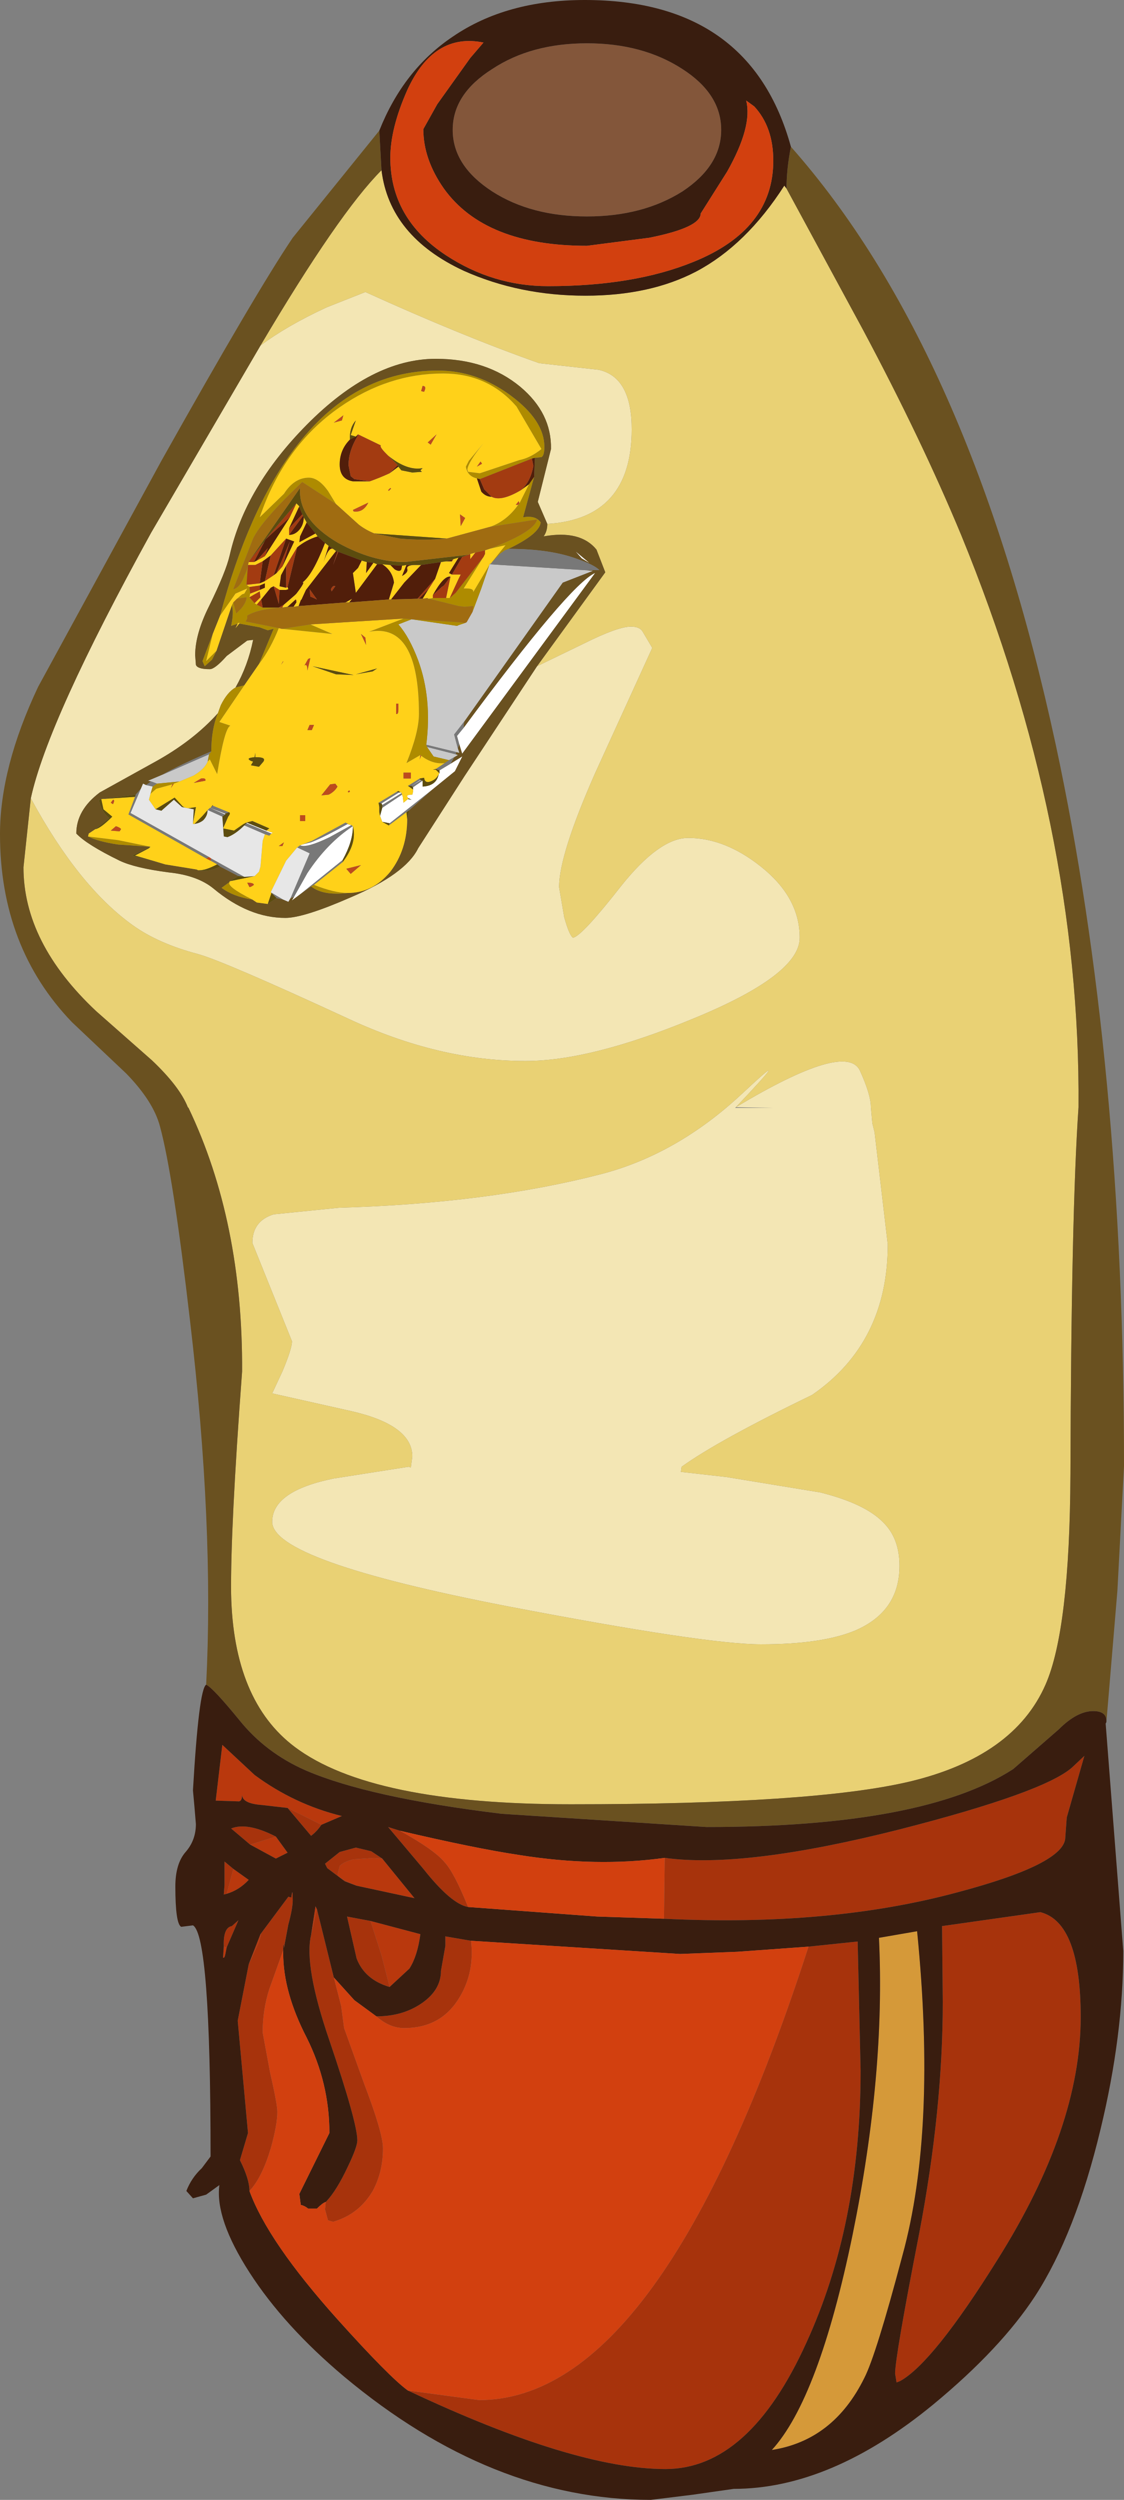 <?xml version="1.0" encoding="UTF-8" standalone="no"?>
<svg xmlns:ffdec="https://www.free-decompiler.com/flash" xmlns:xlink="http://www.w3.org/1999/xlink" ffdec:objectType="shape" height="170.35px" width="76.6px" xmlns="http://www.w3.org/2000/svg">
  <rect width="100%" height="100%" fill="#808080" stroke="none"/>
  <g transform="matrix(1.0, 0.0, 0.0, 1.0, 38.4, 134.4)">
    <path d="M-20.65 -110.85 Q-18.85 -112.2 -16.15 -113.45 L-13.5 -114.5 Q-6.9 -111.5 -1.65 -109.65 L2.4 -109.2 Q4.65 -108.7 4.65 -105.15 4.65 -99.05 -1.1 -98.7 L-1.75 -100.2 -0.85 -103.8 Q-0.8 -106.25 -2.95 -108.05 -5.25 -109.95 -8.7 -109.95 -13.05 -109.95 -17.5 -105.45 -21.7 -101.2 -22.75 -96.55 -23.0 -95.45 -24.15 -93.1 -25.1 -91.2 -25.1 -89.75 L-25.05 -89.1 Q-24.95 -88.8 -24.1 -88.8 -23.75 -88.8 -22.95 -89.7 L-21.55 -90.75 -21.15 -90.8 Q-21.5 -89.05 -22.35 -87.55 -22.9 -87.25 -23.35 -86.35 L-23.55 -85.8 Q-25.25 -83.9 -27.9 -82.45 L-31.6 -80.4 Q-33.2 -79.2 -33.2 -77.6 -32.5 -76.85 -30.25 -75.75 -29.2 -75.25 -26.9 -74.95 -24.95 -74.75 -23.85 -73.85 -21.45 -71.85 -18.95 -71.85 -17.7 -71.85 -14.5 -73.25 -10.75 -74.85 -9.9 -76.6 L-6.75 -81.5 -1.8 -89.0 1.4 -90.55 Q3.7 -91.7 4.6 -91.7 5.2 -91.7 5.4 -91.35 L6.05 -90.25 2.15 -81.7 Q-0.3 -76.15 -0.3 -73.95 L0.05 -71.9 Q0.4 -70.65 0.65 -70.5 1.25 -70.6 3.95 -74.05 6.55 -77.3 8.5 -77.3 11.0 -77.3 13.45 -75.35 16.1 -73.25 16.1 -70.5 16.1 -67.95 8.75 -64.95 1.85 -62.1 -2.6 -62.1 -8.5 -62.1 -14.7 -65.0 -23.25 -68.95 -24.95 -69.4 -27.6 -70.1 -29.35 -71.35 -33.05 -74.0 -36.3 -80.0 -35.15 -85.3 -28.1 -98.1 L-20.65 -110.85 M11.75 -58.95 Q19.25 -63.45 20.2 -61.45 20.95 -59.8 20.95 -58.95 L21.05 -57.85 21.2 -57.25 22.1 -49.6 Q22.1 -42.9 16.95 -39.35 10.55 -36.25 8.05 -34.45 L8.0 -34.1 11.1 -33.75 17.5 -32.7 Q20.5 -31.95 21.75 -30.7 22.9 -29.6 22.9 -27.7 22.9 -24.6 19.9 -23.3 17.65 -22.35 13.45 -22.35 9.7 -22.35 -3.85 -24.95 -19.85 -28.05 -19.85 -30.7 -19.85 -32.8 -15.65 -33.65 L-10.55 -34.45 -10.4 -34.4 -10.3 -35.15 Q-10.3 -37.3 -14.5 -38.25 L-19.85 -39.45 -19.15 -40.95 Q-18.5 -42.5 -18.5 -43.0 L-21.2 -49.7 Q-21.2 -51.2 -19.75 -51.65 L-15.3 -52.1 Q-5.1 -52.4 2.6 -54.4 7.75 -55.75 12.15 -59.85 16.0 -63.45 11.75 -58.95 L11.7 -58.9 14.35 -58.9 11.75 -58.95" fill="#f3e6b4" fill-rule="evenodd" stroke="none"/>
    <path d="M-12.4 -122.8 Q-11.85 -118.3 -6.8 -115.95 -3.0 -114.25 1.5 -114.25 5.9 -114.25 9.05 -115.9 12.45 -117.7 15.05 -121.75 L15.2 -121.55 20.4 -111.95 Q24.4 -104.45 27.1 -97.95 35.25 -78.05 35.1 -58.95 34.6 -51.7 34.55 -33.95 34.5 -23.35 32.85 -19.6 30.7 -14.7 23.6 -13.0 17.05 -11.45 0.5 -11.45 -13.1 -11.45 -18.3 -15.35 -22.5 -18.5 -22.65 -25.8 -22.7 -30.2 -21.9 -40.95 -21.85 -51.15 -25.55 -58.9 L-25.6 -58.95 Q-26.15 -60.35 -28.05 -62.15 L-31.85 -65.5 Q-36.8 -70.15 -36.8 -75.3 L-36.3 -80.0 Q-33.05 -74.0 -29.35 -71.35 -27.6 -70.1 -24.95 -69.4 -23.25 -68.95 -14.7 -65.0 -8.5 -62.1 -2.6 -62.1 1.85 -62.1 8.75 -64.95 16.1 -67.95 16.1 -70.5 16.1 -73.25 13.45 -75.35 11.0 -77.3 8.5 -77.3 6.55 -77.3 3.95 -74.05 1.25 -70.6 0.65 -70.5 0.4 -70.65 0.05 -71.9 L-0.3 -73.95 Q-0.3 -76.15 2.15 -81.7 L6.05 -90.25 5.4 -91.35 Q5.2 -91.7 4.6 -91.7 3.7 -91.7 1.4 -90.55 L-1.8 -89.0 2.85 -95.4 2.25 -96.95 Q1.15 -98.3 -1.35 -97.85 -1.1 -98.2 -1.1 -98.7 4.65 -99.05 4.65 -105.15 4.65 -108.7 2.4 -109.2 L-1.65 -109.65 Q-6.9 -111.5 -13.5 -114.5 L-16.15 -113.45 Q-18.85 -112.2 -20.65 -110.85 -15.3 -119.9 -12.4 -122.8 M11.75 -58.95 Q16.0 -63.45 12.15 -59.85 7.75 -55.75 2.6 -54.4 -5.1 -52.4 -15.3 -52.1 L-19.75 -51.65 Q-21.2 -51.2 -21.2 -49.7 L-18.5 -43.0 Q-18.5 -42.5 -19.15 -40.95 L-19.85 -39.45 -14.5 -38.25 Q-10.3 -37.3 -10.3 -35.15 L-10.4 -34.4 -10.55 -34.45 -15.65 -33.65 Q-19.85 -32.8 -19.85 -30.7 -19.85 -28.05 -3.85 -24.95 9.7 -22.35 13.45 -22.35 17.65 -22.35 19.9 -23.3 22.9 -24.6 22.9 -27.7 22.9 -29.6 21.75 -30.7 20.5 -31.95 17.5 -32.7 L11.1 -33.75 8.0 -34.1 8.05 -34.45 Q10.55 -36.25 16.95 -39.35 22.1 -42.9 22.1 -49.6 L21.2 -57.25 21.05 -57.85 20.95 -58.95 Q20.95 -59.8 20.2 -61.45 19.25 -63.45 11.75 -58.95" fill="#e9d174" fill-rule="evenodd" stroke="none"/>
    <path d="M15.5 -124.4 Q27.75 -110.55 33.55 -83.65 38.2 -61.95 38.2 -34.5 L37.75 -26.0 37.0 -17.05 Q37.05 -17.8 36.1 -17.8 35.0 -17.8 33.75 -16.55 L30.65 -13.85 Q24.55 -9.9 9.75 -9.9 L-4.2 -10.8 Q-13.25 -11.9 -17.55 -13.75 -20.3 -14.95 -22.1 -17.2 -23.9 -19.4 -24.35 -19.6 -23.8 -30.4 -25.45 -44.4 -26.6 -54.35 -27.5 -57.65 -27.95 -59.35 -29.8 -61.25 L-33.5 -64.75 Q-38.4 -69.85 -38.4 -77.55 -38.4 -82.1 -35.8 -87.6 L-27.4 -103.0 Q-20.95 -114.5 -18.45 -118.2 L-12.55 -125.5 -12.4 -122.8 Q-15.3 -119.9 -20.65 -110.85 L-28.1 -98.1 Q-35.15 -85.3 -36.3 -80.0 L-36.8 -75.3 Q-36.8 -70.15 -31.85 -65.5 L-28.05 -62.15 Q-26.15 -60.35 -25.6 -58.95 L-25.55 -58.9 Q-21.85 -51.15 -21.9 -40.95 -22.7 -30.2 -22.65 -25.8 -22.5 -18.5 -18.3 -15.35 -13.1 -11.45 0.5 -11.45 17.05 -11.45 23.6 -13.0 30.7 -14.7 32.85 -19.6 34.5 -23.35 34.55 -33.95 34.6 -51.7 35.1 -58.95 35.25 -78.05 27.1 -97.95 24.4 -104.45 20.4 -111.95 L15.2 -121.55 Q15.2 -122.9 15.5 -124.4 M-1.1 -98.7 Q-1.1 -98.2 -1.35 -97.85 1.15 -98.3 2.25 -96.95 L2.85 -95.4 -1.8 -89.0 -6.75 -81.5 -9.9 -76.6 Q-10.75 -74.85 -14.5 -73.25 -17.7 -71.85 -18.95 -71.85 -21.45 -71.85 -23.85 -73.85 -24.95 -74.75 -26.9 -74.95 -29.2 -75.25 -30.25 -75.75 -32.5 -76.85 -33.2 -77.6 -33.2 -79.2 -31.6 -80.4 L-27.9 -82.45 Q-25.25 -83.9 -23.55 -85.8 -24.0 -84.7 -24.0 -83.2 -26.1 -82.3 -27.35 -81.6 L-28.3 -81.2 -28.1 -81.15 -28.45 -80.9 -28.65 -81.0 -28.8 -80.65 -29.15 -80.25 -31.5 -79.95 -31.65 -79.9 Q-31.55 -79.15 -30.95 -78.65 L-31.9 -77.9 -32.35 -77.6 -32.4 -77.4 Q-31.7 -77.05 -30.35 -76.85 L-28.15 -76.7 -29.4 -76.1 -27.15 -75.5 -25.0 -75.15 -24.9 -75.1 Q-24.2 -74.95 -23.4 -75.35 L-22.15 -74.7 -22.75 -74.35 -22.75 -74.3 -23.3 -73.9 Q-22.5 -73.3 -21.2 -73.1 L-20.9 -72.9 -20.15 -72.8 -19.55 -73.2 -19.1 -73.1 -18.75 -72.95 -18.6 -73.2 -18.35 -73.3 -18.5 -73.05 -17.9 -73.5 -17.2 -74.0 Q-16.4 -73.35 -14.7 -73.55 -13.0 -73.55 -11.8 -75.0 -10.65 -76.5 -10.65 -78.6 L-10.5 -79.2 -9.0 -80.55 -7.4 -81.85 -6.9 -82.85 -7.7 -82.35 -7.45 -82.8 -7.2 -82.95 -7.35 -83.0 -7.3 -83.15 -7.1 -83.1 -7.2 -83.4 -7.1 -83.7 -6.9 -83.05 2.15 -95.35 Q0.4 -94.55 -6.8 -84.8 L-6.8 -85.05 -6.75 -85.25 -0.05 -94.7 2.0 -95.5 1.4 -95.55 2.45 -95.55 Q2.1 -95.9 1.1 -96.25 -0.8 -97.0 -3.75 -97.0 -1.65 -98.0 -1.55 -98.8 -1.9 -99.3 -2.75 -99.15 L-2.0 -101.9 -1.95 -103.2 -1.5 -103.25 Q-1.3 -103.35 -1.3 -103.95 -1.3 -105.75 -3.6 -107.45 -5.9 -109.15 -8.55 -109.15 -14.35 -109.15 -18.35 -103.8 -21.5 -99.6 -23.4 -92.45 L-23.9 -91.2 -24.6 -89.35 -24.45 -89.0 -23.95 -89.45 -23.65 -90.05 -22.6 -93.15 Q-22.45 -92.65 -22.65 -91.75 L-22.2 -91.9 -22.35 -91.6 -22.1 -91.9 -22.05 -91.9 -20.7 -91.65 -20.15 -91.45 -19.75 -91.55 -20.75 -89.15 -21.75 -87.7 -22.35 -87.55 Q-21.5 -89.05 -21.15 -90.8 L-21.55 -90.75 -22.95 -89.7 Q-23.75 -88.8 -24.1 -88.8 -24.95 -88.8 -25.05 -89.1 L-25.1 -89.75 Q-25.1 -91.2 -24.15 -93.1 -23.0 -95.45 -22.75 -96.55 -21.7 -101.2 -17.5 -105.45 -13.05 -109.95 -8.7 -109.95 -5.25 -109.95 -2.95 -108.05 -0.8 -106.25 -0.85 -103.8 L-1.75 -100.2 -1.1 -98.7 M0.85 -96.8 L1.25 -96.35 1.75 -96.05 0.85 -96.8" fill="#6a5120" fill-rule="evenodd" stroke="none"/>
    <path d="M1.6 -131.45 Q5.4 -131.45 8.1 -129.7 10.75 -128.0 10.75 -125.55 10.75 -123.1 8.1 -121.35 5.4 -119.65 1.6 -119.65 -2.2 -119.65 -4.85 -121.35 -7.55 -123.1 -7.55 -125.55 -7.55 -128.0 -4.85 -129.7 -2.2 -131.45 1.6 -131.45" fill="#83563a" fill-rule="evenodd" stroke="none"/>
    <path d="M21.5 -2.35 L24.1 -2.8 Q25.45 10.75 23.1 19.3 21.3 26.1 20.5 27.65 18.4 31.9 14.2 32.55 17.4 29.05 19.7 17.9 21.95 6.9 21.5 -2.35" fill="#d59939" fill-rule="evenodd" stroke="none"/>
    <path d="M-18.8 -11.2 L-20.55 -11.4 Q-21.9 -11.5 -21.9 -12.1 -21.9 -11.6 -22.2 -11.65 L-23.7 -11.7 -23.25 -15.5 -21.05 -13.45 Q-18.35 -11.45 -15.1 -10.65 L-16.5 -10.05 -18.8 -11.2 M-19.6 -9.25 L-18.8 -8.15 -19.6 -7.75 -21.35 -8.7 -19.6 -9.25 M-22.5 -7.05 L-21.45 -6.3 Q-22.1 -5.6 -22.95 -5.35 L-22.5 -7.05 M-22.95 -1.7 L-23.05 -1.2 Q-23.1 -0.95 -23.2 -1.0 L-23.15 -1.75 -22.95 -1.7 M-21.45 -0.55 L-20.65 -2.6 Q-20.55 -2.65 -20.8 -1.95 L-21.45 -0.55 M-14.1 -5.9 Q-15.25 -6.35 -15.4 -6.65 L-15.25 -7.25 Q-14.95 -7.55 -14.3 -7.7 L-12.9 -7.8 -12.35 -7.75 -10.15 -5.05 -14.1 -5.9 M-17.2 -2.55 L-16.9 -4.5 -16.8 -4.3 -17.2 -2.55 M-11.85 1.0 L-12.4 -1.15 -13.15 -3.5 -9.75 -2.6 Q-9.95 -1.1 -10.5 -0.25 L-11.85 1.0" fill="#b9380d" fill-rule="evenodd" stroke="none"/>
    <path d="M6.85 -3.65 L6.9 -7.8 Q12.3 -7.05 22.95 -9.75 32.7 -12.25 34.65 -13.95 L35.5 -14.75 34.3 -10.55 34.2 -9.2 Q34.2 -7.4 26.85 -5.45 18.15 -3.1 6.85 -3.65 M-11.15 -9.65 Q-8.8 -8.35 -8.1 -7.5 -7.45 -6.8 -6.5 -4.45 -7.65 -4.65 -9.55 -7.05 L-11.95 -9.9 -11.15 -9.65 M-6.3 -2.15 Q-6.05 -0.05 -7.05 1.65 -8.3 3.8 -10.85 3.8 -11.85 3.8 -12.75 3.0 -10.95 3.0 -9.65 2.1 -8.35 1.2 -8.35 -0.1 L-8.05 -1.8 -8.05 -2.45 -6.3 -2.15 M-15.65 0.35 L-15.15 2.3 -14.95 3.8 -13.6 7.55 Q-12.3 10.95 -12.3 12.0 -12.3 13.6 -13.0 14.9 -13.95 16.5 -15.7 17.0 L-16.05 16.9 -16.25 16.15 -16.2 15.65 -16.15 15.6 Q-15.45 14.85 -14.7 13.25 -14.05 11.9 -14.05 11.45 -14.05 10.25 -15.95 4.65 -17.7 -0.45 -17.2 -2.55 L-16.8 -4.3 -15.65 0.35 M-19.1 -1.5 L-20.05 1.15 Q-20.5 2.55 -20.5 4.1 L-20.0 6.8 Q-19.5 9.0 -19.5 9.5 -19.5 10.4 -19.95 12.0 -20.55 14.0 -21.4 14.9 -21.4 14.1 -22.05 12.8 L-21.5 10.95 -22.2 3.3 -21.45 -0.55 -20.8 -1.95 Q-20.55 -2.65 -20.65 -2.6 L-18.75 -5.15 -18.55 -5.1 Q-18.45 -5.9 -18.45 -4.9 -18.45 -4.35 -18.75 -3.25 L-19.05 -1.65 Q-19.1 -2.2 -19.1 -1.5 M-10.6 28.5 L-5.75 29.15 Q6.7 29.15 16.7 -1.75 L20.05 -2.1 20.25 6.7 Q20.25 17.2 16.55 25.25 12.65 33.85 6.95 33.85 0.75 33.85 -10.6 28.5 M25.8 -3.15 L32.5 -4.1 Q35.25 -3.4 35.25 3.05 35.25 10.55 29.6 19.55 25.2 26.6 22.95 27.85 L22.7 27.95 22.6 27.35 Q22.6 26.2 24.25 17.75 25.85 9.35 25.85 2.0 L25.8 -3.15 M-16.5 -10.05 Q-16.8 -9.6 -17.2 -9.3 L-18.8 -11.2 -16.5 -10.05 M-21.35 -8.7 L-22.65 -9.8 Q-21.55 -10.25 -19.6 -9.25 L-21.35 -8.7 M-22.95 -5.35 L-23.15 -5.3 -23.1 -5.95 -23.1 -7.55 -22.5 -7.05 -22.95 -5.35 M-23.15 -1.75 Q-23.2 -3.05 -22.6 -3.15 L-22.15 -3.55 -22.95 -1.7 -23.15 -1.75 M-12.35 -7.75 L-12.9 -7.8 -14.3 -7.7 Q-14.95 -7.55 -15.25 -7.25 L-15.4 -6.65 Q-15.25 -6.35 -14.1 -5.9 L-14.9 -6.2 -16.1 -7.1 -16.25 -7.4 -15.25 -8.2 -14.15 -8.5 -13.1 -8.25 -12.35 -7.75 M-11.85 1.0 Q-13.55 0.5 -14.1 -0.95 L-14.75 -3.8 -13.15 -3.5 -12.4 -1.15 -11.85 1.0" fill="#a7330c" fill-rule="evenodd" stroke="none"/>
    <path d="M-5.05 -95.95 L1.4 -95.55 2.0 -95.5 -0.05 -94.7 -6.75 -85.25 -7.45 -84.35 -7.2 -83.4 -7.1 -83.1 -7.3 -83.15 -9.35 -83.65 Q-8.95 -86.8 -9.9 -89.4 -10.5 -91.0 -11.25 -91.85 L-10.35 -92.2 -7.25 -91.75 -7.15 -91.8 -6.7 -91.95 -6.6 -92.0 -6.2 -92.7 -5.6 -94.3 -5.05 -95.9 -5.05 -95.95 M-7.35 -83.0 L-7.2 -82.95 -7.45 -82.8 -7.8 -82.6 -8.85 -82.85 -9.3 -83.5 -7.35 -83.0 M-28.1 -81.15 L-28.3 -81.2 -27.35 -81.6 -24.15 -83.0 -24.25 -82.5 Q-24.45 -82.0 -25.2 -81.55 L-26.15 -81.15 -27.7 -81.0 -28.1 -81.15" fill="#c9c9c9" fill-rule="evenodd" stroke="none"/>
    <path d="M-3.75 -97.0 Q-0.8 -97.0 1.1 -96.25 2.1 -95.9 2.45 -95.55 L1.4 -95.55 -5.05 -95.95 -4.95 -96.0 -4.35 -96.65 -4.0 -96.9 -3.75 -97.0 M-6.75 -85.25 L-6.8 -85.05 -6.8 -84.8 -7.25 -84.25 -7.1 -83.7 -7.2 -83.4 -7.45 -84.35 -6.75 -85.25 M-7.3 -83.15 L-7.35 -83.0 -9.3 -83.5 -9.35 -83.65 -7.3 -83.15 M-7.45 -82.8 L-7.7 -82.35 -8.45 -81.9 -8.7 -82.0 -8.1 -82.4 -7.8 -82.6 -7.45 -82.8 M-9.0 -80.55 L-10.5 -79.2 -10.7 -79.05 -11.9 -78.15 -11.85 -78.3 -9.0 -80.55 M-17.2 -74.0 L-17.9 -73.5 -15.05 -75.8 -15.05 -75.65 -17.0 -74.1 -17.2 -74.0 M-18.35 -73.3 L-18.6 -73.2 -17.3 -76.25 -18.15 -76.65 -17.95 -76.8 Q-17.5 -76.6 -15.95 -77.35 L-14.5 -78.15 -14.5 -78.2 -14.35 -78.1 Q-16.1 -76.95 -17.45 -74.9 L-18.35 -73.3 M-19.1 -73.1 L-19.55 -73.2 -19.9 -73.55 -19.95 -73.6 -19.1 -73.1 M-22.15 -74.7 L-23.4 -75.35 -23.6 -75.5 -24.05 -75.75 -24.0 -75.9 -21.75 -74.65 -22.15 -74.7 M-29.15 -80.25 L-28.8 -80.65 -29.5 -79.0 -24.15 -76.0 -24.35 -75.9 -29.65 -78.9 -29.2 -80.1 -29.15 -80.25 M-28.45 -80.9 L-28.1 -81.15 -27.7 -81.0 -28.0 -80.8 -28.45 -80.9 M-27.35 -81.6 Q-26.1 -82.3 -24.0 -83.2 L-24.15 -83.0 -27.35 -81.6 M-11.35 -80.45 L-11.2 -80.4 -12.4 -79.65 -12.6 -79.7 -11.35 -80.45 M-11.05 -80.4 L-11.0 -80.25 -12.35 -79.35 -12.35 -79.55 -11.05 -80.35 -11.05 -80.4 M-10.6 -80.85 L-9.8 -81.35 -9.75 -81.25 -10.35 -80.85 -9.7 -81.25 -9.6 -81.2 -10.25 -80.75 -10.35 -80.85 -10.6 -80.85 M-19.9 -77.6 L-20.05 -77.45 -20.35 -77.55 -21.75 -78.15 -21.6 -78.3 -19.9 -77.6 M-22.8 -79.05 L-23.05 -78.95 -24.1 -79.35 -23.05 -78.9 -23.25 -78.75 -24.25 -79.2 -24.1 -79.35 -24.15 -79.35 -24.1 -79.35 -24.05 -79.35 -23.9 -79.5 -22.8 -79.05 M-17.8 -76.85 L-17.15 -77.1 -14.85 -78.35 -14.7 -78.25 Q-16.3 -77.35 -17.2 -77.0 L-17.8 -76.85" fill="#787878" fill-rule="evenodd" stroke="none"/>
    <path d="M-6.8 -84.8 Q0.4 -94.55 2.15 -95.35 L-6.9 -83.05 -7.1 -83.7 -7.25 -84.25 -6.8 -84.8 M-7.7 -82.35 L-6.9 -82.85 -7.4 -81.85 -9.0 -80.55 -11.85 -78.3 -12.35 -78.4 -12.5 -78.8 -12.35 -79.35 -11.0 -80.25 -10.95 -80.1 -10.9 -79.7 -10.6 -79.95 -10.35 -79.9 -10.55 -80.0 Q-10.85 -80.25 -10.3 -80.25 L-10.25 -80.45 -10.25 -80.6 -10.25 -80.75 -9.6 -81.2 -9.6 -80.8 Q-8.65 -80.85 -8.5 -81.65 L-8.45 -81.7 -8.45 -81.9 -7.7 -82.35 M-17.9 -73.5 L-18.5 -73.05 -18.35 -73.3 -17.45 -74.9 Q-16.1 -76.95 -14.35 -78.1 -14.35 -77.05 -15.05 -75.8 L-17.9 -73.5 M0.85 -96.8 L1.75 -96.05 1.25 -96.35 0.85 -96.8 M-11.2 -80.4 L-11.1 -80.4 -11.05 -80.4 -11.05 -80.35 -12.35 -79.55 -12.4 -79.65 -11.2 -80.4 M-19.9 -77.6 L-21.6 -78.3 -21.6 -78.35 -20.25 -77.8 -19.8 -77.65 -19.9 -77.6 M-23.05 -78.95 L-23.05 -78.9 -24.1 -79.35 -23.05 -78.95 M-17.95 -76.8 L-17.8 -76.85 -17.2 -77.0 Q-16.3 -77.35 -14.7 -78.25 L-14.6 -78.2 -14.5 -78.2 -14.5 -78.15 -15.95 -77.35 Q-17.5 -76.6 -17.95 -76.8 M-9.75 -81.25 L-9.7 -81.25 -10.35 -80.85 -9.75 -81.25" fill="#ffffff" fill-rule="evenodd" stroke="none"/>
    <path d="M-3.75 -97.0 L-4.0 -96.9 -4.35 -96.65 -4.95 -96.0 -3.95 -97.25 -5.05 -97.0 Q-2.0 -98.15 -1.8 -99.0 L-5.0 -98.5 Q-3.85 -98.9 -3.05 -100.05 L-3.0 -100.1 -2.35 -101.4 -2.0 -101.9 -2.75 -99.15 Q-1.9 -99.3 -1.55 -98.8 -1.65 -98.0 -3.75 -97.0 M-14.7 -73.55 Q-16.4 -73.35 -17.2 -74.0 L-17.0 -74.1 Q-15.6 -73.55 -14.7 -73.55 M-21.2 -73.1 Q-22.5 -73.3 -23.3 -73.9 L-22.75 -74.3 Q-23.0 -74.0 -21.2 -73.1 M-28.15 -76.7 L-30.35 -76.85 Q-31.7 -77.05 -32.4 -77.4 L-30.35 -77.15 -28.15 -76.7 M-24.0 -83.2 Q-24.0 -84.7 -23.55 -85.8 L-23.35 -86.35 Q-22.9 -87.25 -22.35 -87.55 L-21.75 -87.7 -23.45 -85.2 -22.7 -84.95 Q-23.1 -84.8 -23.6 -81.65 L-24.1 -82.65 -24.25 -82.5 -24.15 -83.0 -24.0 -83.2 M-21.6 -94.55 L-21.4 -94.4 -21.35 -93.95 -21.4 -93.7 -21.05 -93.3 -20.9 -93.2 -20.5 -93.0 -19.4 -93.0 -19.2 -93.0 Q-20.8 -92.9 -21.55 -92.45 L-21.55 -92.25 -21.65 -92.05 -19.4 -91.6 Q-19.95 -90.2 -20.75 -89.15 L-19.75 -91.55 -20.15 -91.45 -20.7 -91.65 -22.05 -91.9 -22.1 -91.9 -22.05 -91.95 -22.2 -91.95 -22.2 -91.9 -22.65 -91.75 Q-22.45 -92.65 -22.6 -93.15 L-22.5 -93.35 -22.3 -92.6 -21.95 -92.95 Q-21.6 -93.4 -21.6 -93.7 L-22.25 -93.6 -21.9 -93.9 -21.75 -93.95 -21.55 -94.3 -22.35 -93.95 -23.4 -92.45 Q-21.5 -99.6 -18.35 -103.8 -14.35 -109.15 -8.55 -109.15 -5.9 -109.15 -3.6 -107.45 -1.3 -105.75 -1.3 -103.95 -1.3 -103.35 -1.5 -103.25 L-1.95 -103.2 -2.15 -103.15 -5.7 -101.75 -5.9 -101.8 Q-6.55 -101.95 -6.65 -102.6 L-6.45 -103.0 -5.45 -104.2 Q-6.5 -102.9 -6.55 -102.4 L-6.5 -102.25 -5.7 -102.15 -3.0 -103.05 Q-2.25 -103.2 -1.5 -103.8 L-3.2 -106.7 Q-5.15 -108.95 -8.2 -108.95 -11.95 -108.95 -15.25 -106.65 -19.05 -104.0 -20.7 -99.15 L-19.05 -100.75 Q-18.35 -101.85 -17.35 -101.85 -16.7 -101.85 -16.05 -100.95 L-15.5 -100.05 -17.8 -101.55 Q-20.55 -98.95 -21.15 -97.7 L-22.5 -94.25 Q-22.05 -94.35 -21.75 -95.15 -21.55 -95.55 -21.5 -95.9 L-21.6 -94.55 M-5.45 -96.45 L-6.8 -94.3 -6.6 -94.3 Q-6.1 -94.3 -6.15 -94.05 L-5.05 -95.9 -5.6 -94.3 -6.2 -92.7 -6.15 -93.1 -6.75 -93.05 -7.15 -93.1 -9.15 -93.6 -8.9 -93.65 -8.0 -93.65 -7.75 -93.65 -7.35 -94.0 -5.45 -96.45 M-10.35 -92.2 L-7.1 -92.0 -6.7 -91.95 -7.15 -91.8 -7.25 -91.75 -10.35 -92.2 -11.25 -91.85 Q-10.5 -91.0 -9.9 -89.4 -8.95 -86.8 -9.35 -83.65 L-9.3 -83.5 -8.85 -82.85 -7.8 -82.6 -8.1 -82.4 Q-8.9 -82.3 -9.7 -82.9 L-9.75 -82.95 -10.7 -82.4 Q-9.85 -84.5 -9.85 -85.75 -9.85 -92.0 -13.25 -91.35 L-10.9 -92.25 -10.35 -92.2 M-17.25 -91.85 L-15.75 -91.2 -19.2 -91.55 -17.25 -91.85 M-23.9 -91.2 L-24.35 -89.35 -23.65 -90.05 -23.95 -89.45 -24.45 -89.0 -24.6 -89.35 -23.9 -91.2 M-26.15 -81.15 L-26.55 -81.0 -26.65 -80.95 -27.75 -80.65 -28.15 -80.3 -28.0 -80.8 -27.7 -81.0 -26.15 -81.15" fill="#ae8b00" fill-rule="evenodd" stroke="none"/>
    <path d="M-4.95 -96.0 L-5.05 -95.95 -5.05 -95.9 -6.15 -94.05 Q-6.1 -94.3 -6.6 -94.3 L-6.8 -94.3 -5.45 -96.45 -5.35 -96.65 -5.35 -96.9 -5.05 -97.0 -3.95 -97.25 -4.95 -96.0 M-10.65 -78.6 Q-10.65 -76.5 -11.8 -75.0 -13.0 -73.55 -14.7 -73.55 -15.6 -73.55 -17.0 -74.1 L-15.05 -75.65 Q-14.05 -76.95 -14.35 -78.1 L-14.5 -78.2 -14.6 -78.2 -14.85 -78.35 -17.15 -77.1 -17.8 -76.85 -17.95 -76.8 -18.15 -76.65 -18.9 -75.75 -19.95 -73.6 -19.9 -73.55 -20.15 -72.8 -20.9 -72.9 -21.2 -73.1 Q-23.0 -74.0 -22.75 -74.3 L-22.75 -74.35 -21.05 -74.7 -20.75 -75.0 -20.65 -75.35 -20.5 -77.1 -20.35 -77.55 -20.05 -77.45 -19.9 -77.6 -19.8 -77.65 -20.25 -77.8 -20.05 -77.95 -21.2 -78.45 -21.6 -78.35 -21.8 -78.25 -22.45 -77.8 -23.2 -77.95 -22.85 -78.75 Q-22.65 -79.0 -22.8 -79.05 L-23.9 -79.5 -23.9 -79.55 -24.05 -79.35 -24.1 -79.35 -24.15 -79.35 -24.1 -79.35 -24.25 -79.2 -24.6 -78.8 -25.15 -78.25 -25.25 -78.25 -25.25 -78.3 -25.05 -79.4 -25.7 -79.3 -25.95 -79.45 -26.5 -80.05 -27.8 -79.25 -28.25 -79.9 -28.15 -80.3 -27.75 -80.65 -26.65 -80.95 -26.75 -80.7 -26.55 -81.0 -26.15 -81.15 -25.2 -81.55 Q-24.45 -82.0 -24.25 -82.5 L-24.1 -82.65 -23.6 -81.65 Q-23.1 -84.8 -22.7 -84.95 L-23.45 -85.2 -21.75 -87.7 -20.75 -89.15 Q-19.95 -90.2 -19.4 -91.6 L-19.2 -91.55 -15.75 -91.2 -17.25 -91.85 -10.9 -92.25 -13.25 -91.35 Q-9.85 -92.0 -9.85 -85.75 -9.85 -84.5 -10.7 -82.4 L-9.75 -82.95 -9.8 -82.65 -9.7 -82.9 Q-8.9 -82.3 -8.1 -82.4 L-8.7 -82.0 -8.9 -81.95 -8.7 -81.95 -8.45 -81.7 -8.5 -81.65 Q-8.65 -81.3 -9.05 -81.15 -9.45 -81.0 -9.5 -81.4 L-9.8 -81.35 -10.6 -80.85 -10.25 -80.6 -10.25 -80.45 -10.3 -80.25 Q-10.85 -80.25 -10.55 -80.0 L-10.6 -79.95 -10.9 -79.7 -10.95 -80.1 -11.0 -80.25 -11.05 -80.4 -11.1 -80.4 -11.25 -80.5 -11.35 -80.45 -12.6 -79.7 -12.55 -79.4 -12.55 -79.05 -12.5 -78.8 -12.35 -78.4 -11.9 -78.15 -10.7 -79.05 -10.65 -78.6 M-24.9 -75.1 L-25.0 -75.15 -27.15 -75.5 -29.2 -76.1 -28.25 -76.6 -28.15 -76.7 -30.35 -77.15 -32.4 -77.4 -32.35 -77.6 -31.9 -77.9 Q-31.55 -77.95 -30.75 -78.75 L-31.35 -79.25 -31.5 -79.95 -29.2 -80.1 -29.65 -78.9 -24.35 -75.9 -24.05 -75.75 -23.6 -75.5 Q-24.45 -75.05 -24.9 -75.1 M-15.1 -105.75 L-15.0 -106.1 -15.65 -105.6 -15.1 -105.75 M-18.0 -99.9 L-18.05 -99.8 -18.7 -98.4 -18.7 -97.95 Q-18.3 -97.95 -18.0 -98.3 -17.7 -98.65 -17.7 -99.15 L-17.5 -98.8 -17.95 -97.85 -18.0 -97.45 -16.9 -98.05 -16.75 -97.85 Q-17.55 -97.6 -18.15 -97.1 L-18.9 -95.85 -19.25 -95.2 -19.35 -94.45 -18.9 -94.35 -18.8 -94.4 -18.75 -94.25 -18.9 -94.2 -19.35 -94.2 -19.75 -94.45 -19.95 -94.35 -20.6 -93.55 -20.9 -93.2 -21.05 -93.3 -20.65 -93.7 -20.7 -94.1 -21.4 -93.7 -21.35 -93.95 -20.7 -94.2 -20.35 -94.35 -20.35 -94.65 -20.7 -94.5 -21.4 -94.4 -21.6 -94.55 -20.7 -94.65 -20.35 -94.8 -19.75 -95.2 -19.55 -95.35 -19.15 -95.8 -18.35 -97.5 -18.9 -97.7 -19.95 -96.55 -20.5 -96.15 -21.0 -95.9 -21.5 -95.9 -21.45 -96.1 -21.1 -96.1 -20.9 -96.2 -20.35 -96.5 -18.65 -99.15 -18.2 -100.1 -18.0 -99.9 M-16.25 -97.4 L-16.0 -97.2 -16.35 -96.1 Q-16.0 -97.15 -15.7 -97.0 L-15.5 -96.85 -17.55 -94.2 -17.85 -93.55 -17.9 -93.5 -18.05 -93.1 -18.4 -93.05 -18.2 -93.35 -18.2 -93.5 -18.25 -93.55 -18.8 -93.05 -19.15 -93.0 -19.15 -93.05 -19.05 -93.2 -18.3 -93.85 -18.2 -93.95 Q-17.55 -94.8 -17.8 -94.7 -17.1 -95.2 -16.25 -97.4 M-13.75 -96.2 L-13.4 -96.1 -13.45 -95.35 -12.95 -96.05 -12.7 -95.95 -14.15 -94.0 -14.35 -95.35 -14.0 -95.7 -13.75 -96.2 M-12.35 -95.95 L-11.8 -95.9 -11.5 -95.6 Q-11.15 -95.4 -11.05 -95.6 L-11.0 -95.85 -10.7 -95.9 -11.0 -95.15 Q-10.55 -95.4 -10.65 -95.65 -10.7 -95.9 -10.1 -95.9 L-9.7 -95.9 -10.85 -94.7 -11.75 -93.55 -11.9 -93.55 -11.55 -94.7 Q-11.65 -95.5 -12.35 -95.95 M-8.35 -96.1 L-8.0 -96.15 -7.6 -96.15 -7.5 -96.3 -7.15 -96.4 -7.8 -95.35 -7.6 -95.25 -7.0 -95.25 -7.15 -94.95 -7.75 -93.65 -8.0 -93.65 -7.7 -95.1 Q-8.15 -95.2 -8.9 -93.85 L-8.9 -93.65 -9.15 -93.6 -9.25 -93.6 -9.25 -93.65 -9.6 -93.6 -9.2 -94.25 -8.75 -94.95 -8.35 -96.1 M-15.5 -100.05 L-16.05 -100.95 Q-16.7 -101.85 -17.35 -101.85 -18.35 -101.85 -19.05 -100.75 L-20.7 -99.15 Q-19.05 -104.0 -15.25 -106.65 -11.95 -108.95 -8.2 -108.95 -5.15 -108.95 -3.2 -106.7 L-1.5 -103.8 Q-2.25 -103.2 -3.0 -103.05 L-5.7 -102.15 -6.5 -102.25 -6.55 -102.4 Q-6.5 -102.9 -5.45 -104.2 L-6.45 -103.0 -6.65 -102.6 Q-6.55 -101.95 -5.9 -101.8 L-5.6 -100.9 Q-5.3 -100.55 -4.9 -100.55 -4.25 -100.2 -2.9 -101.0 L-2.35 -101.4 -3.0 -100.1 -3.05 -100.25 -3.25 -100.0 -3.1 -100.0 -3.05 -100.05 Q-3.85 -98.9 -5.0 -98.5 L-7.95 -97.7 -12.9 -98.05 Q-13.5 -98.3 -13.95 -98.65 L-15.5 -100.05 M-23.4 -92.45 L-22.35 -93.95 -21.55 -94.3 -21.75 -93.95 -21.9 -93.9 -22.25 -93.6 -22.5 -93.35 -22.6 -93.15 -23.65 -90.05 -24.35 -89.35 -23.9 -91.2 -23.4 -92.45 M-22.2 -91.9 L-22.2 -91.95 -22.05 -91.95 -22.1 -91.9 -22.35 -91.6 -22.2 -91.9 M-11.25 -102.6 L-11.05 -102.35 -10.3 -102.2 -9.65 -102.25 -9.75 -102.35 -9.6 -102.5 Q-10.65 -102.3 -11.95 -103.35 L-12.0 -103.4 -12.05 -103.45 Q-12.55 -103.95 -12.45 -104.05 L-14.0 -104.8 -14.15 -104.65 -14.5 -104.75 -14.15 -105.75 Q-14.6 -105.25 -14.55 -104.45 -15.25 -103.75 -15.25 -102.75 -15.25 -101.75 -14.35 -101.6 L-13.2 -101.6 Q-12.5 -101.85 -11.85 -102.15 L-11.25 -102.6 M-6.7 -99.1 L-7.05 -99.35 -7.0 -98.55 -6.7 -99.1 M-9.25 -104.25 L-9.05 -104.1 -8.65 -104.8 -9.25 -104.25 M-5.65 -102.95 L-5.9 -102.6 -5.55 -102.8 -5.65 -102.95 M-9.5 -107.7 Q-9.3 -108.1 -9.6 -108.1 L-9.7 -107.75 -9.5 -107.7 M-11.75 -101.1 L-11.8 -101.15 -11.95 -101.0 -11.9 -100.95 -11.75 -101.1 M-14.35 -99.65 L-14.3 -99.55 Q-13.65 -99.45 -13.3 -100.15 L-14.35 -99.65 M-6.0 -96.75 L-6.35 -96.3 -6.35 -96.65 -6.0 -96.75 M-14.6 -93.35 L-14.85 -93.35 -14.4 -93.6 -14.6 -93.35 M-19.1 -89.35 L-19.25 -89.1 -19.1 -89.3 -19.1 -89.35 M-17.45 -88.7 L-17.25 -89.55 -17.4 -89.5 -17.65 -89.05 Q-17.45 -89.2 -17.45 -88.7 M-17.1 -89.0 L-15.5 -88.45 -14.3 -88.4 -17.1 -89.0 M-13.45 -90.45 L-13.5 -90.95 -13.8 -91.2 -13.45 -90.45 M-13.0 -88.65 L-12.7 -88.85 -14.15 -88.45 -13.0 -88.65 M-10.4 -81.35 L-10.4 -81.75 -10.9 -81.75 -10.9 -81.35 -10.4 -81.35 M-14.6 -80.55 L-14.7 -80.45 -14.65 -80.4 -14.55 -80.45 -14.6 -80.55 M-11.25 -86.05 L-11.25 -86.45 -11.4 -86.45 -11.4 -85.75 Q-11.25 -85.7 -11.25 -86.05 M-15.55 -81.0 L-15.9 -80.95 -16.5 -80.2 -16.0 -80.25 Q-15.6 -80.45 -15.4 -80.8 L-15.55 -81.0 M-17.0 -85.0 L-17.3 -85.0 -17.45 -84.65 -17.15 -84.65 -17.0 -85.0 M-17.6 -78.85 L-17.95 -78.85 -17.95 -78.45 -17.6 -78.45 -17.6 -78.85 M-19.15 -76.75 L-19.05 -77.0 -19.4 -76.75 -19.15 -76.75 M-14.8 -75.2 L-14.5 -74.85 -13.8 -75.45 -14.8 -75.2 M-30.7 -79.6 Q-30.55 -79.9 -30.7 -79.9 L-30.85 -79.7 -30.7 -79.6 M-30.5 -78.1 L-30.85 -77.8 -30.25 -77.75 -30.15 -77.9 Q-30.2 -78.0 -30.5 -78.1 M-25.2 -81.05 L-24.4 -81.2 Q-24.35 -81.4 -24.7 -81.35 L-25.2 -81.05 M-21.05 -82.8 Q-21.7 -82.75 -21.3 -82.55 L-21.15 -82.5 -21.3 -82.25 -20.75 -82.15 -20.45 -82.5 Q-20.25 -82.8 -20.9 -82.8 L-21.0 -82.8 -21.0 -83.1 -21.05 -82.8 M-21.4 -73.95 Q-21.3 -73.95 -21.1 -74.1 -21.1 -74.25 -21.55 -74.25 L-21.4 -73.95" fill="#ffd119" fill-rule="evenodd" stroke="none"/>
    <path d="M-10.5 -79.2 L-10.65 -78.6 -10.7 -79.05 -10.5 -79.2 M-19.55 -73.2 L-20.15 -72.8 -19.9 -73.55 -19.55 -73.2 M-22.75 -74.35 L-22.15 -74.7 -21.75 -74.65 -21.05 -74.7 -22.75 -74.35 M-23.4 -75.35 Q-24.2 -74.95 -24.9 -75.1 -24.45 -75.05 -23.6 -75.5 L-23.4 -75.35 M-27.15 -75.5 L-29.4 -76.1 -28.15 -76.7 -28.25 -76.6 -29.2 -76.1 -27.15 -75.5 M-31.9 -77.9 L-30.95 -78.65 Q-31.55 -79.15 -31.65 -79.9 L-31.5 -79.95 -29.15 -80.25 -29.2 -80.1 -31.5 -79.95 -31.35 -79.25 -30.75 -78.75 Q-31.55 -77.95 -31.9 -77.9 M-18.0 -99.85 L-18.0 -99.9 -18.2 -100.1 -20.3 -97.65 -20.4 -97.45 -21.4 -96.2 -17.95 -101.15 Q-18.1 -99.0 -15.35 -97.4 -13.0 -96.1 -10.8 -96.1 L-6.45 -96.6 -6.9 -96.45 -7.15 -96.4 -7.5 -96.3 -7.6 -96.25 -8.0 -96.15 -8.35 -96.1 -9.7 -95.9 -10.1 -95.9 -10.7 -95.9 -11.0 -95.85 -11.8 -95.9 -12.35 -95.95 -12.7 -95.95 -12.95 -96.05 -13.4 -96.1 -13.75 -96.2 -15.35 -96.8 -15.4 -96.8 -15.5 -96.85 -15.7 -97.0 -16.0 -97.2 -16.25 -97.4 -16.75 -97.85 -16.9 -98.05 -17.5 -98.8 -17.7 -99.15 -17.75 -99.25 -17.8 -99.35 -18.0 -99.85 M-12.9 -98.05 L-7.95 -97.7 Q-9.5 -97.55 -11.15 -97.7 L-12.9 -98.05 M-12.0 -103.4 L-11.95 -103.35 Q-10.65 -102.3 -9.6 -102.5 L-9.75 -102.35 -9.65 -102.25 -10.3 -102.2 -11.05 -102.35 -11.25 -102.6 -11.3 -102.7 -12.0 -103.4 M-14.55 -104.45 Q-14.6 -105.25 -14.15 -105.75 L-14.5 -104.75 -14.15 -104.65 -14.55 -104.45 M-18.6 -93.05 L-19.15 -93.0 -18.8 -93.05 -18.6 -93.05 M-17.1 -89.0 L-14.3 -88.4 -15.5 -88.45 -17.1 -89.0 M-13.0 -88.65 L-14.15 -88.45 -12.7 -88.85 -13.0 -88.65 M-11.35 -80.45 L-11.25 -80.5 -11.1 -80.4 -11.2 -80.4 -11.35 -80.45 M-10.6 -79.95 L-10.55 -80.0 -10.35 -79.9 -10.6 -79.95 M-10.25 -80.6 L-10.6 -80.85 -10.35 -80.85 -10.25 -80.75 -10.25 -80.6 M-9.8 -81.35 L-9.5 -81.4 Q-9.45 -81.0 -9.05 -81.15 -8.65 -81.3 -8.5 -81.65 -8.65 -80.85 -9.6 -80.8 L-9.6 -81.2 -9.7 -81.25 -9.75 -81.25 -9.8 -81.35 M-8.45 -81.7 L-8.7 -81.95 -8.9 -81.95 -8.7 -82.0 -8.45 -81.9 -8.45 -81.7 M-21.6 -78.3 L-21.75 -78.15 Q-22.35 -77.55 -22.9 -77.35 L-23.15 -77.4 -23.25 -78.75 -23.05 -78.9 -23.05 -78.95 -22.8 -79.05 Q-22.65 -79.0 -22.85 -78.75 L-23.2 -77.95 -22.45 -77.8 -21.8 -78.25 -21.6 -78.35 -21.2 -78.45 -20.05 -77.95 -20.25 -77.8 -21.6 -78.35 -21.6 -78.3 M-14.85 -78.35 L-14.6 -78.2 -14.7 -78.25 -14.85 -78.35 M-14.35 -78.1 Q-14.05 -76.95 -15.05 -75.65 L-15.05 -75.8 Q-14.35 -77.05 -14.35 -78.1 M-12.35 -79.55 L-12.35 -79.35 -12.5 -78.8 -12.55 -79.05 -12.55 -79.4 -12.6 -79.7 -12.4 -79.65 -12.35 -79.55 M-11.85 -78.3 L-11.9 -78.15 -12.35 -78.4 -11.85 -78.3 M-27.8 -79.25 L-26.5 -80.05 -25.95 -79.45 -25.7 -79.3 -25.05 -79.4 -25.25 -78.3 -25.2 -79.25 -26.0 -79.4 -26.55 -79.9 -27.4 -79.15 -27.8 -79.25 M-25.15 -78.25 L-24.6 -78.8 -24.25 -79.2 Q-24.25 -78.8 -24.55 -78.5 -24.8 -78.3 -25.15 -78.25 M-24.05 -79.35 L-23.9 -79.55 -23.9 -79.5 -24.05 -79.35 M-21.05 -82.8 L-21.0 -83.1 -21.0 -82.8 -20.9 -82.8 Q-20.25 -82.8 -20.45 -82.5 L-20.75 -82.15 -21.3 -82.25 -21.15 -82.5 -21.3 -82.55 Q-21.7 -82.75 -21.05 -82.8" fill="#5c4c0e" fill-rule="evenodd" stroke="none"/>
    <path d="M-15.1 -105.75 L-15.65 -105.6 -15.0 -106.1 -15.1 -105.75 M-3.05 -100.05 L-3.1 -100.0 -3.25 -100.0 -3.05 -100.25 -3.0 -100.1 -3.05 -100.05 M-14.35 -99.65 L-13.3 -100.15 Q-13.65 -99.45 -14.3 -99.55 L-14.35 -99.65 M-11.75 -101.1 L-11.9 -100.95 -11.95 -101.0 -11.8 -101.15 -11.75 -101.1 M-9.5 -107.7 L-9.7 -107.75 -9.6 -108.1 Q-9.3 -108.1 -9.5 -107.7 M-5.65 -102.95 L-5.55 -102.8 -5.9 -102.6 -5.65 -102.95 M-9.25 -104.25 L-8.65 -104.8 -9.05 -104.1 -9.25 -104.25 M-6.7 -99.1 L-7.0 -98.55 -7.05 -99.35 -6.7 -99.1 M-17.45 -88.7 Q-17.45 -89.2 -17.65 -89.05 L-17.4 -89.5 -17.25 -89.55 -17.45 -88.7 M-19.1 -89.35 L-19.1 -89.3 -19.25 -89.1 -19.1 -89.35 M-9.75 -82.95 L-9.7 -82.9 -9.8 -82.65 -9.75 -82.95 M-13.45 -90.45 L-13.8 -91.2 -13.5 -90.95 -13.45 -90.45 M-11.25 -86.05 Q-11.25 -85.7 -11.4 -85.75 L-11.4 -86.45 -11.25 -86.45 -11.25 -86.05 M-14.6 -80.55 L-14.55 -80.45 -14.65 -80.4 -14.7 -80.45 -14.6 -80.55 M-10.4 -81.35 L-10.9 -81.35 -10.9 -81.75 -10.4 -81.75 -10.4 -81.35 M-17.0 -85.0 L-17.15 -84.65 -17.45 -84.65 -17.3 -85.0 -17.0 -85.0 M-15.55 -81.0 L-15.4 -80.8 Q-15.6 -80.45 -16.0 -80.25 L-16.5 -80.2 -15.9 -80.95 -15.55 -81.0 M-17.6 -78.85 L-17.6 -78.45 -17.95 -78.45 -17.95 -78.85 -17.6 -78.85 M-19.15 -76.75 L-19.4 -76.75 -19.05 -77.0 -19.15 -76.75 M-14.8 -75.2 L-13.8 -75.45 -14.5 -74.85 -14.8 -75.2 M-30.7 -79.6 L-30.85 -79.7 -30.7 -79.9 Q-30.55 -79.9 -30.7 -79.6 M-30.5 -78.1 Q-30.2 -78.0 -30.15 -77.9 L-30.25 -77.75 -30.85 -77.8 -30.5 -78.1 M-25.2 -81.05 L-24.7 -81.35 Q-24.35 -81.4 -24.4 -81.2 L-25.2 -81.05 M-26.55 -81.0 L-26.75 -80.7 -26.65 -80.95 -26.55 -81.0 M-24.35 -75.9 L-24.15 -76.0 -24.0 -75.9 -24.05 -75.75 -24.35 -75.9 M-21.4 -73.95 L-21.55 -74.25 Q-21.1 -74.25 -21.1 -74.1 -21.3 -73.95 -21.4 -73.95" fill="#bd4b1d" fill-rule="evenodd" stroke="none"/>
    <path d="M-18.05 -99.8 L-18.0 -99.85 -17.8 -99.35 -18.7 -98.4 -18.05 -99.8 M-17.75 -99.25 L-17.7 -99.15 Q-17.7 -98.65 -18.0 -98.3 -18.3 -97.95 -18.7 -97.95 L-17.75 -99.25 M-17.5 -98.8 L-16.9 -98.05 -18.0 -97.45 -17.95 -97.85 -17.5 -98.8 M-16.75 -97.85 L-16.25 -97.4 Q-17.1 -95.2 -17.8 -94.7 -17.55 -94.8 -18.2 -93.95 L-18.3 -93.85 -19.05 -93.2 -19.4 -93.0 -20.5 -93.0 -20.6 -93.55 -19.95 -94.35 -19.75 -94.45 -19.4 -93.25 -19.35 -94.2 -18.9 -94.2 -18.75 -94.25 -18.8 -94.4 -18.15 -97.1 Q-17.55 -97.6 -16.75 -97.85 M-16.0 -97.2 L-15.7 -97.0 Q-16.0 -97.15 -16.35 -96.1 L-16.0 -97.2 M-15.5 -96.85 L-15.4 -96.8 -15.7 -95.9 -15.35 -96.8 -13.75 -96.2 -14.0 -95.7 -14.35 -95.35 -14.15 -94.0 -12.7 -95.95 -12.35 -95.95 Q-11.65 -95.5 -11.55 -94.7 L-11.9 -93.55 -14.6 -93.35 -14.4 -93.6 -14.85 -93.35 -18.05 -93.1 -17.9 -93.5 -17.85 -93.55 -17.55 -94.2 -15.5 -96.85 M-13.4 -96.1 L-12.95 -96.05 -13.45 -95.35 -13.4 -96.1 M-11.8 -95.9 L-11.0 -95.85 -11.05 -95.6 Q-11.15 -95.4 -11.5 -95.6 L-11.8 -95.9 M-10.7 -95.9 L-10.1 -95.9 Q-10.7 -95.9 -10.65 -95.65 -10.55 -95.4 -11.0 -95.15 L-10.7 -95.9 M-9.7 -95.9 L-8.35 -96.1 -8.75 -94.95 -9.95 -93.6 -11.75 -93.55 -10.85 -94.7 -9.7 -95.9 M-8.0 -96.15 L-7.6 -96.25 -7.6 -96.15 -8.0 -96.15 M-7.15 -96.4 L-6.9 -96.45 -7.6 -95.25 -7.8 -95.35 -7.15 -96.4 M-20.4 -97.45 L-20.3 -97.65 -18.65 -99.15 -20.35 -96.5 -20.15 -97.05 -20.9 -96.2 -21.1 -96.1 -20.4 -97.45 M-20.5 -96.15 L-19.95 -96.55 -20.35 -94.8 -20.7 -94.65 -20.5 -96.15 M-18.9 -97.7 L-18.35 -97.5 -19.15 -95.8 -18.65 -97.5 -19.55 -95.35 -19.75 -95.2 -18.9 -97.7 M-20.7 -94.5 L-20.35 -94.65 -20.35 -94.35 -20.7 -94.2 -20.7 -94.5 M-18.9 -94.35 L-19.35 -94.45 -19.25 -95.2 -18.9 -95.85 -18.9 -94.35 M-2.35 -101.4 L-2.9 -101.0 Q-2.25 -101.55 -2.05 -102.65 L-2.15 -103.15 -1.95 -103.2 -2.0 -101.9 -2.35 -101.4 M-4.9 -100.55 Q-5.3 -100.55 -5.6 -100.9 L-5.9 -101.8 -5.7 -101.75 -5.4 -101.05 -4.9 -100.55 M-11.25 -102.6 L-11.85 -102.15 -11.3 -102.7 -11.25 -102.6 M-13.2 -101.6 L-14.35 -101.6 Q-15.25 -101.75 -15.25 -102.75 -15.25 -103.75 -14.55 -104.45 L-14.15 -104.65 -14.0 -104.8 -14.05 -104.65 Q-14.65 -103.65 -14.65 -102.7 L-14.5 -101.95 -14.25 -101.75 -13.2 -101.6 M-7.7 -95.1 L-8.15 -94.5 -8.3 -94.4 -8.9 -93.85 Q-8.15 -95.2 -7.7 -95.1 M-9.6 -93.6 L-9.85 -93.6 -9.2 -94.25 -9.6 -93.6 M-18.4 -93.05 L-18.6 -93.05 -18.8 -93.05 -18.25 -93.55 -18.2 -93.35 -18.4 -93.05 M-19.15 -93.0 L-19.2 -93.0 -19.15 -93.05 -19.15 -93.0 M-15.85 -94.25 L-15.8 -94.1 -15.55 -94.45 Q-15.7 -94.55 -15.85 -94.25 M-17.3 -94.25 L-17.25 -93.75 -16.8 -93.55 -17.3 -94.25" fill="#511e0a" fill-rule="evenodd" stroke="none"/>
    <path d="M-18.0 -99.85 L-18.05 -99.8 -18.0 -99.9 -18.0 -99.85 M-18.7 -98.4 L-17.8 -99.35 -17.75 -99.25 -18.7 -97.95 -18.7 -98.4 M-15.4 -96.8 L-15.35 -96.8 -15.7 -95.9 -15.4 -96.8 M-7.6 -96.25 L-7.5 -96.3 -7.6 -96.15 -7.6 -96.25 M-6.9 -96.45 L-6.45 -96.6 -6.35 -96.65 -6.35 -96.3 -6.0 -96.75 -5.35 -96.9 -5.35 -96.65 -5.45 -96.45 -7.35 -94.0 -7.75 -93.65 -7.15 -94.95 -7.0 -95.25 -7.6 -95.25 -6.9 -96.45 M-21.4 -96.2 L-20.4 -97.45 -21.1 -96.1 -21.45 -96.1 -21.4 -96.2 M-20.3 -97.65 L-18.2 -100.1 -18.65 -99.15 -20.3 -97.65 M-20.35 -96.5 L-20.9 -96.2 -20.15 -97.05 -20.35 -96.5 M-21.5 -95.9 L-21.0 -95.9 -20.5 -96.15 -20.7 -94.65 -21.6 -94.55 -21.5 -95.9 M-19.95 -96.55 L-18.9 -97.7 -19.75 -95.2 -20.35 -94.8 -19.95 -96.55 M-19.15 -95.8 L-19.55 -95.35 -18.65 -97.5 -19.15 -95.8 M-21.4 -94.4 L-20.7 -94.5 -20.7 -94.2 -21.35 -93.95 -21.4 -94.4 M-21.4 -93.7 L-20.7 -94.1 -20.65 -93.7 -21.05 -93.3 -21.4 -93.7 M-20.9 -93.2 L-20.6 -93.55 -20.5 -93.0 -20.9 -93.2 M-19.75 -94.45 L-19.35 -94.2 -19.4 -93.25 -19.75 -94.45 M-18.8 -94.4 L-18.9 -94.35 -18.9 -95.85 -18.15 -97.1 -18.8 -94.4 M-2.9 -101.0 Q-4.25 -100.2 -4.9 -100.55 L-5.4 -101.05 -5.7 -101.75 -2.15 -103.15 -2.05 -102.65 Q-2.25 -101.55 -2.9 -101.0 M-19.2 -93.0 L-19.4 -93.0 -19.05 -93.2 -19.15 -93.05 -19.2 -93.0 M-11.85 -102.15 Q-12.5 -101.85 -13.2 -101.6 L-14.25 -101.75 -14.5 -101.95 -14.65 -102.7 Q-14.65 -103.65 -14.05 -104.65 L-14.0 -104.8 -12.45 -104.05 Q-12.55 -103.95 -12.05 -103.45 L-12.0 -103.4 -11.3 -102.7 -11.85 -102.15 M-8.9 -93.85 L-8.3 -94.4 -8.15 -94.5 -7.7 -95.1 -8.0 -93.65 -8.9 -93.65 -8.9 -93.85 M-9.85 -93.6 L-9.95 -93.6 -8.75 -94.95 -9.2 -94.25 -9.85 -93.6 M-18.25 -93.55 L-18.2 -93.5 -18.2 -93.35 -18.25 -93.55 M-17.3 -94.25 L-16.8 -93.55 -17.25 -93.75 -17.3 -94.25 M-15.85 -94.25 Q-15.7 -94.55 -15.55 -94.45 L-15.8 -94.1 -15.85 -94.25" fill="#a33b11" fill-rule="evenodd" stroke="none"/>
    <path d="M-6.45 -96.6 L-10.8 -96.1 Q-13.0 -96.1 -15.35 -97.4 -18.1 -99.0 -17.95 -101.15 L-21.4 -96.2 -21.45 -96.1 -21.5 -95.9 Q-21.55 -95.55 -21.75 -95.15 -22.05 -94.35 -22.5 -94.25 L-21.15 -97.7 Q-20.55 -98.95 -17.8 -101.55 L-15.5 -100.05 -13.95 -98.65 Q-13.5 -98.3 -12.9 -98.05 L-11.15 -97.7 Q-9.5 -97.55 -7.95 -97.7 L-5.0 -98.5 -1.8 -99.0 Q-2.0 -98.15 -5.05 -97.0 L-5.35 -96.9 -6.0 -96.75 -6.35 -96.65 -6.45 -96.6 M-22.25 -93.6 L-21.6 -93.7 Q-21.6 -93.4 -21.95 -92.95 L-22.3 -92.6 -22.5 -93.35 -22.25 -93.6 M-19.4 -91.6 L-21.65 -92.05 -21.55 -92.25 -21.55 -92.45 Q-20.8 -92.9 -19.2 -93.0 L-19.15 -93.0 -18.6 -93.05 -18.4 -93.05 -18.05 -93.1 -14.85 -93.35 -14.6 -93.35 -11.9 -93.55 -11.75 -93.55 -9.95 -93.6 -9.85 -93.6 -9.6 -93.6 -9.25 -93.65 -9.25 -93.6 -9.15 -93.6 -7.15 -93.1 -6.75 -93.05 -6.15 -93.1 -6.2 -92.7 -6.6 -92.0 -6.7 -91.95 -7.1 -92.0 -10.35 -92.2 -10.9 -92.25 -17.25 -91.85 -19.2 -91.55 -19.4 -91.6" fill="#a06c11" fill-rule="evenodd" stroke="none"/>
    <path d="M-18.6 -73.2 L-18.75 -72.95 -19.1 -73.1 -19.95 -73.6 -18.9 -75.75 -18.15 -76.65 -17.3 -76.25 -18.6 -73.2 M-28.8 -80.65 L-28.65 -81.0 -28.45 -80.9 -28.0 -80.8 -28.15 -80.3 -28.25 -79.9 -27.8 -79.25 -27.4 -79.15 -26.55 -79.9 -26.0 -79.4 -25.2 -79.25 -25.25 -78.3 -25.25 -78.25 -25.15 -78.25 Q-24.8 -78.3 -24.55 -78.5 -24.25 -78.8 -24.25 -79.2 L-23.25 -78.75 -23.15 -77.4 -22.9 -77.35 Q-22.35 -77.55 -21.75 -78.15 L-20.35 -77.55 -20.5 -77.1 -20.65 -75.35 -20.75 -75.0 -21.05 -74.7 -21.75 -74.65 -24.0 -75.9 -24.15 -76.0 -29.5 -79.0 -28.8 -80.65" fill="#e7e7e7" fill-rule="evenodd" stroke="none"/>
    <path d="M-12.55 -125.5 Q-10.9 -129.65 -7.55 -131.9 -3.9 -134.4 1.45 -134.4 12.75 -134.4 15.5 -124.4 15.2 -122.9 15.2 -121.55 L15.05 -121.75 Q12.45 -117.7 9.05 -115.9 5.9 -114.25 1.5 -114.25 -3.0 -114.25 -6.8 -115.95 -11.85 -118.3 -12.4 -122.8 L-12.55 -125.5 M37.0 -17.05 L36.95 -16.95 38.15 -1.45 Q38.15 4.3 36.6 10.7 34.9 17.8 32.15 22.05 29.8 25.65 25.2 29.45 18.2 35.2 11.6 35.2 L8.8 35.6 5.95 35.95 Q-4.9 35.95 -14.95 27.55 -19.05 24.1 -21.4 20.45 -23.75 16.8 -23.45 14.5 L-24.35 15.15 -25.25 15.4 -25.7 14.9 Q-25.35 14.0 -24.65 13.35 L-24.05 12.55 Q-24.05 -2.5 -25.25 -3.2 L-26.05 -3.1 Q-26.45 -3.3 -26.45 -5.85 -26.45 -7.4 -25.75 -8.2 -25.05 -9.0 -25.05 -10.1 L-25.15 -11.3 -25.25 -12.4 Q-24.85 -19.3 -24.35 -19.6 -23.9 -19.4 -22.1 -17.2 -20.3 -14.95 -17.55 -13.75 -13.25 -11.9 -4.2 -10.8 L9.75 -9.9 Q24.55 -9.9 30.65 -13.85 L33.75 -16.55 Q35.0 -17.8 36.1 -17.8 37.05 -17.8 37.0 -17.05 M1.6 -131.45 Q-2.2 -131.45 -4.85 -129.7 -7.55 -128.0 -7.55 -125.55 -7.55 -123.1 -4.85 -121.35 -2.2 -119.65 1.6 -119.65 5.4 -119.65 8.1 -121.35 10.75 -123.1 10.75 -125.55 10.75 -128.0 8.1 -129.7 5.4 -131.45 1.6 -131.45 M12.45 -127.55 Q12.9 -125.8 11.15 -122.7 L9.35 -119.85 Q9.35 -118.9 5.85 -118.2 L1.6 -117.65 Q-5.35 -117.65 -8.15 -121.55 -9.55 -123.55 -9.55 -125.6 L-8.6 -127.3 -6.35 -130.45 -5.45 -131.5 Q-8.85 -132.2 -10.65 -128.25 -11.8 -125.65 -11.8 -123.65 -11.8 -119.5 -8.0 -117.0 -4.8 -114.9 -1.05 -114.9 4.8 -114.9 8.85 -116.55 14.3 -118.75 14.3 -123.45 14.3 -125.75 13.0 -127.15 L12.45 -127.55 M6.9 -7.8 Q2.25 -7.15 -3.05 -8.0 -6.05 -8.45 -11.15 -9.65 L-11.95 -9.9 -9.55 -7.05 Q-7.65 -4.65 -6.5 -4.45 L2.3 -3.8 6.85 -3.65 Q18.15 -3.1 26.85 -5.45 34.2 -7.4 34.2 -9.2 L34.3 -10.55 35.5 -14.75 34.65 -13.95 Q32.7 -12.25 22.95 -9.75 12.3 -7.05 6.9 -7.8 M16.7 -1.75 L11.85 -1.4 7.95 -1.25 -6.3 -2.15 -8.05 -2.45 -8.05 -1.8 -8.35 -0.1 Q-8.35 1.2 -9.65 2.1 -10.95 3.0 -12.75 3.0 L-14.25 1.9 -15.65 0.35 -16.8 -4.3 -16.9 -4.5 -17.2 -2.55 Q-17.7 -0.45 -15.95 4.65 -14.05 10.25 -14.05 11.45 -14.05 11.9 -14.7 13.25 -15.45 14.85 -16.15 15.6 L-16.2 15.65 Q-16.4 15.7 -16.8 16.1 L-17.4 16.1 Q-17.65 15.9 -17.9 15.85 L-18.0 15.1 -15.95 10.95 Q-15.95 7.55 -17.5 4.45 -19.1 1.35 -19.1 -1.3 L-19.1 -1.5 Q-19.1 -2.2 -19.05 -1.65 L-18.75 -3.25 Q-18.45 -4.35 -18.45 -4.9 -18.45 -5.9 -18.55 -5.1 L-18.75 -5.15 -20.65 -2.6 -21.45 -0.55 -22.2 3.3 -21.5 10.95 -22.05 12.8 Q-21.4 14.1 -21.4 14.9 -20.15 18.35 -15.4 23.65 -11.85 27.6 -10.6 28.5 0.75 33.85 6.95 33.85 12.65 33.85 16.55 25.25 20.25 17.2 20.25 6.7 L20.05 -2.1 16.7 -1.75 M21.5 -2.35 Q21.95 6.9 19.7 17.9 17.4 29.05 14.2 32.55 18.4 31.9 20.5 27.65 21.3 26.1 23.1 19.3 25.45 10.75 24.1 -2.8 L21.5 -2.35 M25.8 -3.15 L25.85 2.0 Q25.85 9.35 24.25 17.75 22.6 26.2 22.6 27.35 L22.7 27.95 22.95 27.85 Q25.2 26.6 29.6 19.55 35.25 10.55 35.25 3.05 35.25 -3.4 32.5 -4.1 L25.8 -3.15 M-16.5 -10.05 L-15.1 -10.65 Q-18.35 -11.45 -21.05 -13.45 L-23.25 -15.5 -23.7 -11.7 -22.2 -11.65 Q-21.9 -11.6 -21.9 -12.1 -21.9 -11.5 -20.55 -11.4 L-18.8 -11.2 -17.2 -9.3 Q-16.8 -9.6 -16.5 -10.05 M-19.6 -9.25 Q-21.55 -10.25 -22.65 -9.8 L-21.35 -8.7 -19.6 -7.75 -18.8 -8.15 -19.6 -9.25 M-22.95 -5.35 Q-22.1 -5.6 -21.45 -6.3 L-22.5 -7.05 -23.1 -7.55 -23.1 -5.95 -23.15 -5.3 -22.95 -5.35 M-22.95 -1.7 L-22.15 -3.55 -22.6 -3.15 Q-23.2 -3.05 -23.15 -1.75 L-23.2 -1.0 Q-23.1 -0.95 -23.05 -1.2 L-22.95 -1.7 M-14.1 -5.9 L-10.15 -5.05 -12.35 -7.75 -13.1 -8.25 -14.15 -8.5 -15.25 -8.2 -16.25 -7.4 -16.1 -7.1 -14.9 -6.2 -14.1 -5.9 M-13.15 -3.5 L-14.75 -3.8 -14.1 -0.95 Q-13.55 0.5 -11.85 1.0 L-10.5 -0.25 Q-9.95 -1.1 -9.75 -2.6 L-13.15 -3.5" fill="#391d0f" fill-rule="evenodd" stroke="none"/>
    <path d="M12.45 -127.55 L13.0 -127.15 Q14.3 -125.75 14.3 -123.45 14.3 -118.75 8.85 -116.55 4.8 -114.9 -1.05 -114.9 -4.8 -114.9 -8.0 -117.0 -11.8 -119.5 -11.8 -123.65 -11.8 -125.65 -10.65 -128.25 -8.85 -132.2 -5.45 -131.5 L-6.35 -130.45 -8.6 -127.3 -9.55 -125.6 Q-9.55 -123.55 -8.15 -121.55 -5.35 -117.65 1.6 -117.65 L5.85 -118.2 Q9.35 -118.9 9.35 -119.85 L11.15 -122.7 Q12.9 -125.8 12.45 -127.55 M6.9 -7.8 L6.85 -3.65 2.3 -3.8 -6.5 -4.45 Q-7.45 -6.8 -8.1 -7.5 -8.8 -8.35 -11.15 -9.65 -6.05 -8.45 -3.05 -8.0 2.25 -7.15 6.9 -7.8 M-6.3 -2.15 L7.95 -1.25 11.85 -1.4 16.7 -1.75 Q6.7 29.15 -5.75 29.15 L-10.6 28.5 Q-11.85 27.6 -15.4 23.65 -20.15 18.35 -21.4 14.9 -20.55 14.0 -19.95 12.0 -19.5 10.4 -19.5 9.5 -19.5 9.0 -20.0 6.8 L-20.5 4.1 Q-20.5 2.55 -20.05 1.15 L-19.1 -1.5 -19.1 -1.3 Q-19.1 1.35 -17.5 4.45 -15.95 7.55 -15.95 10.95 L-18.0 15.1 -17.9 15.85 Q-17.65 15.9 -17.4 16.1 L-16.8 16.1 Q-16.4 15.7 -16.2 15.65 L-16.25 16.15 -16.05 16.9 -15.7 17.0 Q-13.95 16.5 -13.0 14.9 -12.3 13.6 -12.3 12.0 -12.3 10.95 -13.6 7.55 L-14.95 3.8 -15.15 2.3 -15.65 0.35 -14.25 1.9 -12.75 3.0 Q-11.85 3.8 -10.85 3.8 -8.3 3.8 -7.05 1.65 -6.05 -0.05 -6.3 -2.15" fill="#d2400f" fill-rule="evenodd" stroke="none"/>
  </g>
</svg>
